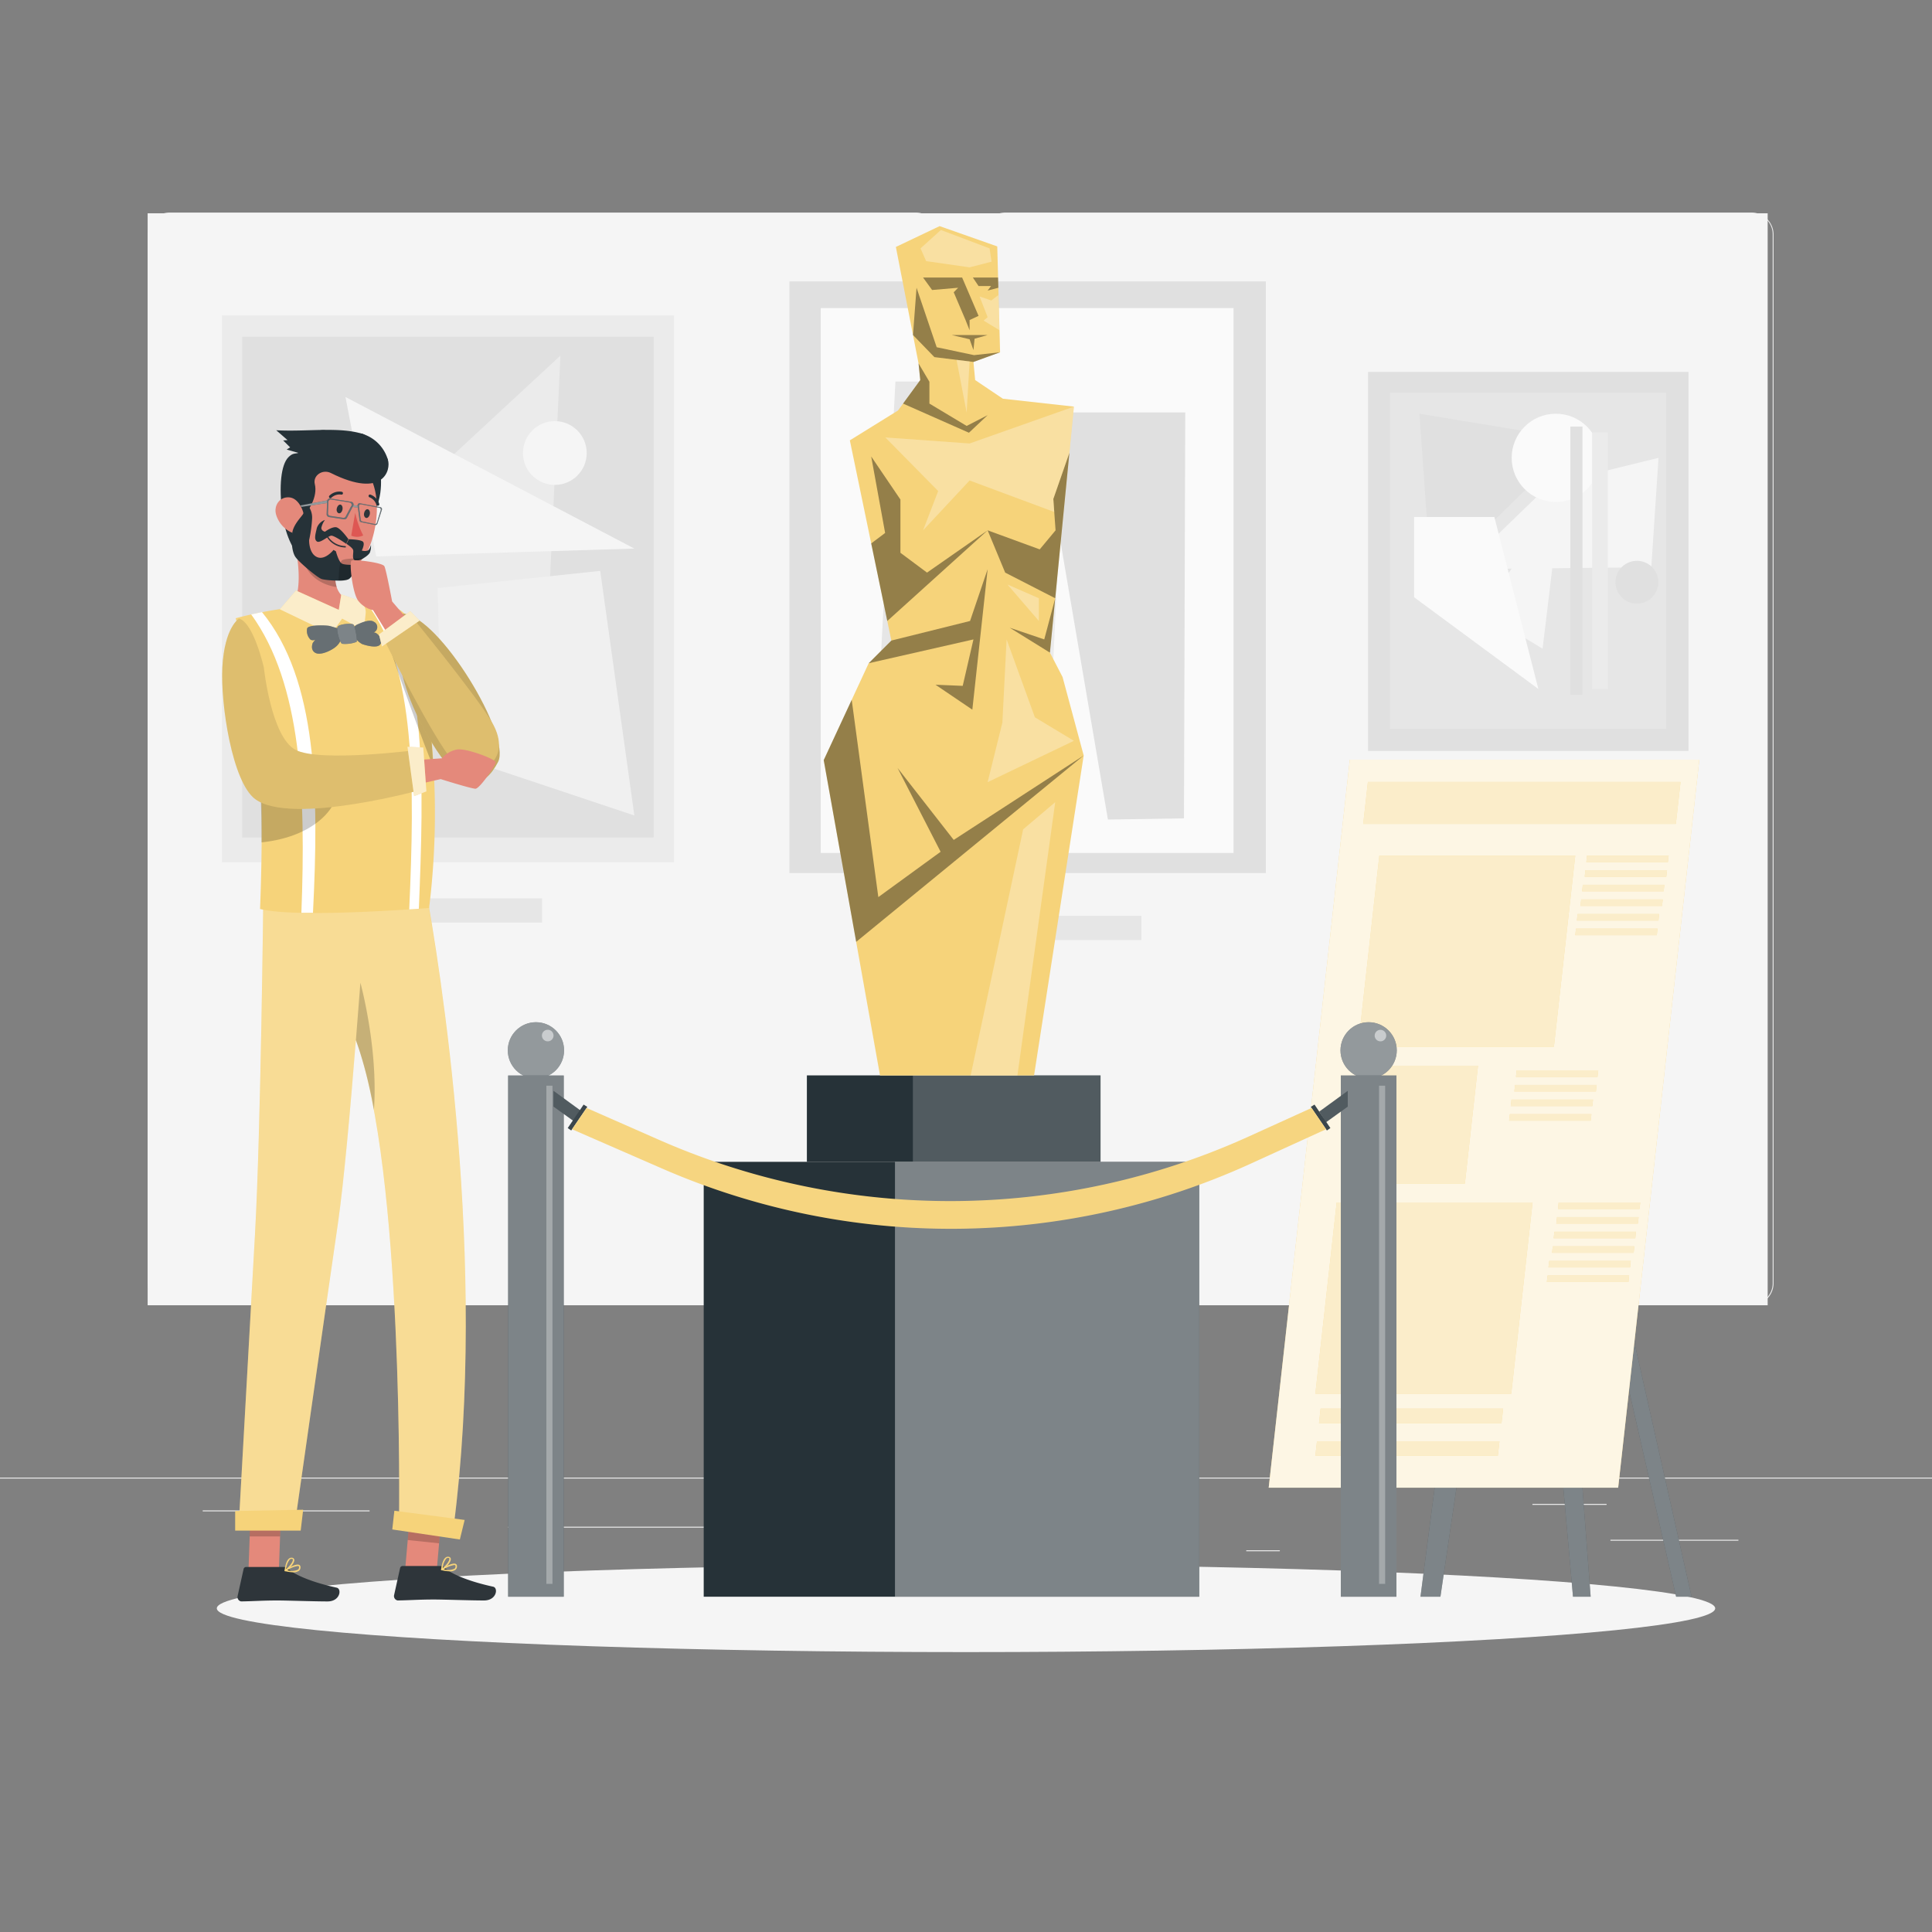 <svg xmlns="http://www.w3.org/2000/svg" viewBox="0 0 500 500"><rect x="0" y="0" width="500" height="500" fill="#808080" stroke="none"/><g id="freepik--background-complete--inject-49"><rect y="382.4" width="500" height="0.25" style="fill:#ebebeb"></rect><rect x="416.78" y="398.49" width="33.12" height="0.25" style="fill:#ebebeb"></rect><rect x="322.53" y="401.21" width="8.69" height="0.25" style="fill:#ebebeb"></rect><rect x="396.59" y="389.21" width="19.19" height="0.25" style="fill:#ebebeb"></rect><rect x="52.46" y="390.89" width="43.19" height="0.25" style="fill:#ebebeb"></rect><rect x="104.56" y="390.89" width="6.33" height="0.25" style="fill:#ebebeb"></rect><rect x="131.47" y="395.11" width="93.68" height="0.25" style="fill:#ebebeb"></rect><path d="M237,337.8H43.91a5.71,5.71,0,0,1-5.7-5.71V60.66A5.71,5.71,0,0,1,43.91,55H237a5.71,5.71,0,0,1,5.71,5.71V332.09A5.71,5.71,0,0,1,237,337.8ZM43.91,55.2a5.46,5.46,0,0,0-5.45,5.46V332.09a5.46,5.46,0,0,0,5.45,5.46H237a5.47,5.47,0,0,0,5.46-5.46V60.66A5.47,5.47,0,0,0,237,55.2Z" style="fill:#ebebeb"></path><path d="M453.31,337.8H260.21a5.72,5.72,0,0,1-5.71-5.71V60.66A5.72,5.72,0,0,1,260.21,55h193.1A5.71,5.71,0,0,1,459,60.66V332.09A5.71,5.71,0,0,1,453.31,337.8ZM260.21,55.2a5.47,5.47,0,0,0-5.46,5.46V332.09a5.47,5.47,0,0,0,5.46,5.46h193.1a5.47,5.47,0,0,0,5.46-5.46V60.66a5.47,5.47,0,0,0-5.46-5.46Z" style="fill:#ebebeb"></path><rect x="38.21" y="55.2" width="419.26" height="282.6" style="fill:#f5f5f5"></rect><rect x="354.05" y="96.26" width="82.93" height="98.09" style="fill:#e0e0e0"></rect><rect x="359.72" y="101.64" width="71.47" height="86.96" transform="translate(790.91 290.25) rotate(180)" style="fill:#e6e6e6"></rect><polygon points="370.43 150.69 407.99 113.78 367.35 107.07 370.43 150.69" style="fill:#e0e0e0"></polygon><polygon points="427.36 146.79 429.22 118.49 400.95 125.43 378.35 147.3 427.36 146.79" style="fill:#f5f5f5"></polygon><circle cx="402.64" cy="118.49" r="11.42" style="fill:#fafafa"></circle><path d="M418.09,150.69a5.54,5.54,0,1,1,5.53,5.53A5.54,5.54,0,0,1,418.09,150.69Z" style="fill:#e0e0e0"></path><polygon points="399.22 167.89 383.23 158.16 403.79 129.9 399.22 167.89" style="fill:#f5f5f5"></polygon><rect x="406.41" y="110.4" width="3.14" height="69.44" style="fill:#e0e0e0"></rect><rect x="412.03" y="111.94" width="4.07" height="66.37" style="fill:#ebebeb"></rect><polygon points="398.13 178.31 365.97 154.57 365.97 133.8 386.74 133.8 398.13 178.31" style="fill:#fafafa"></polygon><rect x="367.05" y="201.15" width="56.81" height="6.27" style="fill:#e6e6e6"></rect><rect x="236.25" y="237.02" width="59.15" height="6.27" style="fill:#e6e6e6"></rect><rect x="204.3" y="72.83" width="123.3" height="153.12" style="fill:#e0e0e0"></rect><rect x="212.41" y="79.73" width="106.83" height="141.02" style="fill:#fafafa"></rect><polygon points="247.24 124.29 247.24 186.29 271.94 184.9 274.78 124.29 247.24 124.29" style="fill:#ebebeb"></polygon><polygon points="268.74 106.73 306.74 106.73 306.41 211.79 286.73 212.1 268.74 106.73" style="fill:#e0e0e0"></polygon><polygon points="231.74 98.73 241.74 98.73 238.24 209.01 225.74 212.1 231.74 98.73" style="fill:#e6e6e6"></polygon><rect x="57.44" y="81.63" width="116.98" height="141.53" style="fill:#ebebeb"></rect><rect x="86.18" y="232.5" width="54.1" height="6.27" style="fill:#e6e6e6"></rect><rect x="62.67" y="87.14" width="106.5" height="129.6" style="fill:#e0e0e0"></rect><polygon points="145.04 92.02 68.77 162.69 141.39 170.24 145.04 92.02" style="fill:#ebebeb"></polygon><polygon points="113.23 152.19 114.41 194.44 164.17 211.05 155.34 147.74 113.23 152.19" style="fill:#f0f0f0"></polygon><circle cx="93.41" cy="188.1" r="17.01" transform="translate(-105.65 121.14) rotate(-45)" style="fill:#e6e6e6"></circle><circle cx="143.59" cy="117.24" r="8.25" style="fill:#f5f5f5"></circle><polygon points="89.4 102.74 164.17 141.97 97.36 144.01 89.4 102.74" style="fill:#f5f5f5"></polygon></g><g id="freepik--Shadow--inject-49"><ellipse id="freepik--path--inject-49" cx="250" cy="416.24" rx="193.89" ry="11.32" style="fill:#f5f5f5"></ellipse></g><g id="freepik--Banner--inject-49"><polygon points="367.62 413.23 388.83 250.23 392.62 250.23 396.56 250.23 396.79 250.23 399.35 250.23 401.12 250.23 437.78 413.23 433.78 413.23 400.73 268.49 411.66 413.23 407.09 413.23 394.19 267.9 372.78 413.23 367.62 413.23" style="fill:#263238"></polygon><polygon points="367.62 413.23 388.83 250.23 392.62 250.23 396.56 250.23 396.79 250.23 399.35 250.23 401.12 250.23 437.78 413.23 433.78 413.23 400.73 268.49 411.66 413.23 407.09 413.23 394.19 267.9 372.78 413.23 367.62 413.23" style="fill:#fff;opacity:0.4"></polygon><polygon points="328.34 385.01 418.78 385.01 439.78 196.6 349.34 196.6 328.34 385.01" style="fill:#F6D37A"></polygon><polygon points="328.34 385.01 418.78 385.01 439.78 196.6 349.34 196.6 328.34 385.01" style="fill:#fff;opacity:0.8;isolation:isolate"></polygon><polygon points="352.8 213.23 433.71 213.23 434.92 202.38 354.01 202.38 352.8 213.23" style="fill:#F6D37A"></polygon><polygon points="403.19 312.88 424.3 312.88 424.49 311.2 403.38 311.2 403.19 312.88" style="fill:#F6D37A"></polygon><polygon points="402.77 316.67 423.88 316.67 424.07 314.99 402.96 314.99 402.77 316.67" style="fill:#F6D37A"></polygon><polygon points="352.8 213.23 433.71 213.23 434.92 202.38 354.01 202.38 352.8 213.23" style="fill:#fff;opacity:0.6;isolation:isolate"></polygon><polygon points="341.36 368.31 388.59 368.31 389.01 364.55 341.77 364.55 341.36 368.31" style="fill:#F6D37A"></polygon><polygon points="341.36 368.31 388.59 368.31 389.01 364.55 341.77 364.55 341.36 368.31" style="fill:#fff;opacity:0.6;isolation:isolate"></polygon><polygon points="340.41 376.76 387.64 376.76 388.06 373.01 340.83 373.01 340.41 376.76" style="fill:#F6D37A"></polygon><polygon points="340.41 376.76 387.64 376.76 388.06 373.01 340.83 373.01 340.41 376.76" style="fill:#fff;opacity:0.6;isolation:isolate"></polygon><polygon points="347.85 306.31 379.11 306.31 382.51 275.8 351.25 275.8 347.85 306.31" style="fill:#F6D37A"></polygon><polygon points="347.85 306.31 379.11 306.31 382.51 275.8 351.25 275.8 347.85 306.31" style="fill:#fff;opacity:0.6;isolation:isolate"></polygon><polygon points="403.19 312.88 424.3 312.88 424.49 311.2 403.38 311.2 403.19 312.88" style="fill:#fff;opacity:0.6;isolation:isolate"></polygon><polygon points="402.77 316.67 423.88 316.67 424.07 314.99 402.96 314.99 402.77 316.67" style="fill:#fff;opacity:0.6;isolation:isolate"></polygon><polygon points="392.33 278.69 413.44 278.69 413.63 277 392.52 277 392.33 278.69" style="fill:#F6D37A"></polygon><polygon points="391.91 282.47 413.02 282.47 413.21 280.79 392.1 280.79 391.91 282.47" style="fill:#F6D37A"></polygon><polygon points="392.33 278.69 413.44 278.69 413.63 277 392.52 277 392.33 278.69" style="fill:#fff;opacity:0.6;isolation:isolate"></polygon><polygon points="391.91 282.47 413.02 282.47 413.21 280.79 392.1 280.79 391.91 282.47" style="fill:#fff;opacity:0.6;isolation:isolate"></polygon><polygon points="390.98 286.25 412.09 286.25 412.28 284.57 391.17 284.57 390.98 286.25" style="fill:#F6D37A"></polygon><polygon points="390.56 290.03 411.67 290.03 411.86 288.35 390.75 288.35 390.56 290.03" style="fill:#F6D37A"></polygon><polygon points="390.98 286.25 412.09 286.25 412.28 284.57 391.17 284.57 390.98 286.25" style="fill:#fff;opacity:0.6;isolation:isolate"></polygon><polygon points="390.56 290.03 411.67 290.03 411.86 288.35 390.75 288.35 390.56 290.03" style="fill:#fff;opacity:0.6;isolation:isolate"></polygon><polygon points="402.09 320.45 423.21 320.45 423.39 318.77 402.28 318.77 402.09 320.45" style="fill:#F6D37A"></polygon><polygon points="401.67 324.23 422.79 324.23 422.97 322.55 401.86 322.55 401.67 324.23" style="fill:#F6D37A"></polygon><polygon points="402.09 320.45 423.21 320.45 423.39 318.77 402.28 318.77 402.09 320.45" style="fill:#fff;opacity:0.6;isolation:isolate"></polygon><polygon points="401.67 324.23 422.79 324.23 422.97 322.55 401.86 322.55 401.67 324.23" style="fill:#fff;opacity:0.6;isolation:isolate"></polygon><polygon points="400.74 328.01 421.86 328.01 422.04 326.33 400.93 326.33 400.74 328.01" style="fill:#F6D37A"></polygon><polygon points="400.32 331.79 421.44 331.79 421.62 330.11 400.51 330.11 400.32 331.79" style="fill:#F6D37A"></polygon><polygon points="400.74 328.01 421.86 328.01 422.04 326.33 400.93 326.33 400.74 328.01" style="fill:#fff;opacity:0.6;isolation:isolate"></polygon><polygon points="400.32 331.79 421.44 331.79 421.62 330.11 400.51 330.11 400.32 331.79" style="fill:#fff;opacity:0.6;isolation:isolate"></polygon><polygon points="410.54 223.11 431.65 223.11 431.84 221.43 410.72 221.43 410.54 223.11" style="fill:#F6D37A"></polygon><polygon points="410.12 226.89 431.23 226.89 431.42 225.21 410.3 225.21 410.12 226.89" style="fill:#F6D37A"></polygon><polygon points="410.54 223.11 431.65 223.11 431.84 221.43 410.72 221.43 410.54 223.11" style="fill:#fff;opacity:0.6;isolation:isolate"></polygon><polygon points="410.12 226.89 431.23 226.89 431.42 225.21 410.3 225.21 410.12 226.89" style="fill:#fff;opacity:0.6;isolation:isolate"></polygon><polygon points="409.44 230.67 430.55 230.67 430.74 228.99 409.63 228.99 409.44 230.67" style="fill:#F6D37A"></polygon><polygon points="409.02 234.45 430.13 234.45 430.32 232.77 409.21 232.77 409.02 234.45" style="fill:#F6D37A"></polygon><polygon points="409.44 230.67 430.55 230.67 430.74 228.99 409.63 228.99 409.44 230.67" style="fill:#fff;opacity:0.6;isolation:isolate"></polygon><polygon points="409.02 234.45 430.13 234.45 430.32 232.77 409.21 232.77 409.02 234.45" style="fill:#fff;opacity:0.6;isolation:isolate"></polygon><polygon points="408.09 238.24 429.2 238.24 429.39 236.56 408.28 236.56 408.09 238.24" style="fill:#F6D37A"></polygon><polygon points="407.67 242.02 428.78 242.02 428.97 240.34 407.86 240.34 407.67 242.02" style="fill:#F6D37A"></polygon><polygon points="408.09 238.24 429.2 238.24 429.39 236.56 408.28 236.56 408.09 238.24" style="fill:#fff;opacity:0.6;isolation:isolate"></polygon><polygon points="407.67 242.02 428.78 242.02 428.97 240.34 407.86 240.34 407.67 242.02" style="fill:#fff;opacity:0.6;isolation:isolate"></polygon><polygon points="340.41 360.69 391.11 360.69 396.63 311.2 345.93 311.2 340.41 360.69" style="fill:#F6D37A"></polygon><polygon points="340.41 360.69 391.11 360.69 396.63 311.2 345.93 311.2 340.41 360.69" style="fill:#fff;opacity:0.6;isolation:isolate"></polygon><polygon points="351.45 270.91 402.15 270.91 407.67 221.43 356.97 221.43 351.45 270.91" style="fill:#F6D37A"></polygon><polygon points="351.45 270.91 402.15 270.91 407.67 221.43 356.97 221.43 351.45 270.91" style="fill:#fff;opacity:0.6;isolation:isolate"></polygon></g><g id="freepik--Statue--inject-49"><rect x="208.82" y="278.31" width="76" height="22.39" style="fill:#263238"></rect><rect x="236.25" y="278.31" width="48.57" height="22.39" style="fill:#fff;opacity:0.2;isolation:isolate"></rect><rect x="182.12" y="300.68" width="128.25" height="112.55" style="fill:#263238"></rect><rect x="231.62" y="300.68" width="78.75" height="112.55" style="fill:#fff;opacity:0.4"></rect><polygon points="219.94 113.96 232.4 106.24 238.16 98.36 237.72 94.06 231.85 63.91 243.17 58.52 258.09 63.77 258.82 91.17 251.93 93.67 252.37 98.36 259.55 103.19 277.93 105.23 271.72 168.9 274.99 175.21 280.46 195.52 267.61 278.34 227.75 278.34 213.18 196.72 224.82 171.64 230.68 165.78 219.94 113.96" style="fill:#F6D37A"></polygon><polygon points="233.03 129.28 233.03 143.06 239.91 148.19 255.6 137.25 229.63 160.71 225.47 140.64 229.07 137.93 225.47 118.14 233.03 129.28" style="opacity:0.4"></polygon><polygon points="255.6 137.25 260.14 148.19 273.09 154.83 276.76 117.18 272.6 129.13 273.18 137.25 269.08 142.18 255.6 137.25" style="opacity:0.4"></polygon><polygon points="230.68 165.78 251.05 160.71 255.6 147.31 251.64 183.66 242.11 177.21 249.15 177.5 251.93 165.48 224.82 171.64 230.68 165.78" style="opacity:0.4"></polygon><polygon points="280.46 195.52 221.58 243.75 213.18 196.72 220.42 181.12 227.31 232.17 243.43 220.44 232.29 198.75 246.82 217.37 280.46 195.52" style="opacity:0.4"></polygon><polygon points="271.72 168.9 261.31 162.45 270.25 165.48 273.09 154.83 271.72 168.9" style="opacity:0.4"></polygon><polygon points="233.71 104.45 250.76 111.99 255.6 107.44 250.17 110.23 240.53 104.45 240.53 98.8 237.72 94.06 238.16 98.36 233.71 104.45" style="opacity:0.4"></polygon><polygon points="258.82 91.17 251.93 93.67 241.82 92.42 236.28 86.7 237.2 74.47 242.41 89.86 252.08 91.91 258.82 91.17" style="opacity:0.4"></polygon><polygon points="255.6 86.7 246.27 86.7 250.93 87.8 251.93 90.59 252.22 87.66 255.6 86.7" style="opacity:0.4"></polygon><polygon points="238.89 71.83 249 71.83 253.25 81.75 250.93 82.82 250.93 85.46 249.88 82.82 246.82 75.64 247.97 74.47 241.23 75.05 238.89 71.83" style="opacity:0.4"></polygon><polygon points="251.78 71.83 253.25 74.03 256.48 74.03 255.6 75.2 258.37 74.47 258.3 71.83 251.78 71.83" style="opacity:0.4"></polygon><polygon points="229.12 113.21 242.8 127.08 238.89 137.25 250.93 124.35 272.84 132.5 272.6 129.13 276.76 117.18 277.93 105.23 250.93 114.77 229.12 113.21" style="fill:#fff;opacity:0.3"></polygon><polygon points="250.93 93.54 250.17 106.78 247.55 93.13 250.93 93.54" style="fill:#fff;opacity:0.3"></polygon><polygon points="253.52 76.74 255.6 82.09 254.56 82.97 258.67 85.46 258.37 76.37 256.55 77.76 253.52 76.74" style="fill:#fff;opacity:0.3"></polygon><polygon points="238.23 64.28 239.69 67.58 250.93 69.19 256.62 67.72 256.1 64.28 243.5 59.52 238.23 64.28" style="fill:#fff;opacity:0.3"></polygon><polygon points="260.51 165.48 259.41 187.03 255.6 202.42 277.93 191.72 267.83 185.64 260.51 165.48" style="fill:#fff;opacity:0.3"></polygon><polygon points="260.73 151.27 268.86 160.71 268.86 154.83 260.73 151.27" style="fill:#fff;opacity:0.3"></polygon><polygon points="273.09 207.6 263.31 278.34 251.2 278.34 264.79 214.63 273.09 207.6" style="fill:#fff;opacity:0.3"></polygon></g><g id="freepik--Stanchion--inject-49"><circle cx="354.2" cy="271.83" r="7.28" style="fill:#263238"></circle><circle cx="354.2" cy="271.83" r="7.28" style="fill:#fff;opacity:0.5"></circle><path d="M358.75,268a1.49,1.49,0,1,1-1.48-1.48A1.49,1.49,0,0,1,358.75,268Z" style="fill:#fff;opacity:0.5"></path><rect x="347" y="278.34" width="14.4" height="134.89" style="fill:#263238"></rect><rect x="347" y="278.34" width="14.4" height="134.89" style="fill:#fff;opacity:0.4"></rect><rect x="356.9" y="280.98" width="1.58" height="128.92" style="fill:#fff;opacity:0.3"></rect><circle cx="138.7" cy="271.83" r="7.28" style="fill:#263238"></circle><circle cx="138.7" cy="271.83" r="7.28" style="fill:#fff;opacity:0.5"></circle><path d="M143.25,268a1.49,1.49,0,1,1-3,0,1.49,1.49,0,0,1,3,0Z" style="fill:#fff;opacity:0.5"></path><rect x="131.5" y="278.34" width="14.4" height="134.89" style="fill:#263238"></rect><rect x="131.5" y="278.34" width="14.4" height="134.89" style="fill:#fff;opacity:0.4"></rect><rect x="141.4" y="280.98" width="1.58" height="128.92" style="fill:#fff;opacity:0.3"></rect><polygon points="348.8 282.32 341.43 287.68 343.18 290.43 348.8 286.38 348.8 282.32" style="fill:#263238"></polygon><polygon points="348.8 282.32 341.43 287.68 343.18 290.43 348.8 286.38 348.8 282.32" style="fill:#fff;opacity:0.2"></polygon><polygon points="340.19 285.87 344.3 291.94 343.4 292.56 339.24 286.46 340.19 285.87" style="fill:#263238"></polygon><polygon points="340.19 285.87 344.3 291.94 343.4 292.56 339.24 286.46 340.19 285.87" style="fill:#fff;opacity:0.1"></polygon><polygon points="143.25 282.32 150.62 287.68 148.87 290.43 143.25 286.38 143.25 282.32" style="fill:#263238"></polygon><polygon points="143.25 282.32 150.62 287.68 148.87 290.43 143.25 286.38 143.25 282.32" style="fill:#fff;opacity:0.2"></polygon><polygon points="151.04 285.87 146.93 291.94 147.83 292.56 151.99 286.46 151.04 285.87" style="fill:#263238"></polygon><polygon points="151.04 285.87 146.93 291.94 147.83 292.56 151.99 286.46 151.04 285.87" style="fill:#fff;opacity:0.1"></polygon><path d="M151.8,286.74l-3.75,5.51,23.27,10.15a186.91,186.91,0,0,0,152.46-1.29l19.4-8.86-3.75-5.51-16.22,7.37a187,187,0,0,1-152.38,1Z" style="fill:#F6D37A"></path><path d="M151.8,286.74l-3.75,5.51,23.27,10.15a186.91,186.91,0,0,0,152.46-1.29l19.4-8.86-3.75-5.51-16.22,7.37a187,187,0,0,1-152.38,1Z" style="fill:#fff;opacity:0.05"></path></g><g id="freepik--Character--inject-49"><polygon points="104.78 407.03 112.9 407.88 114.42 390.39 106.31 389.53 104.78 407.03" style="fill:#e4897b"></polygon><polygon points="64.31 406.44 72.17 406.44 72.82 388.23 64.95 388.23 64.31 406.44" style="fill:#e4897b"></polygon><path d="M73.26,405.53H63.71a.68.68,0,0,0-.67.54l-1.55,7a1.15,1.15,0,0,0,.89,1.37,1.09,1.09,0,0,0,.26,0c3.09-.05,5.34-.24,9.22-.24,2.39,0,9.6.25,12.9.25s3.73-3.26,2.38-3.56c-6.06-1.32-10.62-3.15-12.56-4.89A1.91,1.91,0,0,0,73.26,405.53Z" style="fill:#2e353a"></path><path d="M73.8,406.62a.19.19,0,0,1-.14-.16.15.15,0,0,1,.09-.18c.28-.18,2.82-1.74,3.69-1.29a.57.57,0,0,1,.32.52,1.12,1.12,0,0,1-.39,1,2.39,2.39,0,0,1-1.51.4A9.47,9.47,0,0,1,73.8,406.62Zm.54-.26a3.82,3.82,0,0,0,2.8-.14.8.8,0,0,0,.25-.67c0-.15-.07-.22-.12-.22a.42.42,0,0,0-.24-.05A7.5,7.5,0,0,0,74.34,406.36Z" style="fill:#F6D37A"></path><path d="M73.75,406.66a.18.18,0,0,1-.09-.17c0-.11.2-2.37,1.11-3.11a1,1,0,0,1,.79-.24.61.61,0,0,1,.6.49c.16.83-1.41,2.56-2.22,3h-.09A.19.19,0,0,1,73.75,406.66ZM75,403.6a4.31,4.31,0,0,0-.93,2.46c.81-.61,1.81-1.92,1.71-2.43,0-.05,0-.19-.27-.19h-.09A.58.58,0,0,0,75,403.6Z" style="fill:#F6D37A"></path><path d="M113.76,405.28h-9.55a.68.68,0,0,0-.67.54l-1.55,7a1.15,1.15,0,0,0,.89,1.37,1.09,1.09,0,0,0,.26,0c3.09-.05,5.34-.24,9.22-.24,2.39,0,9.6.25,12.9.25s3.73-3.26,2.38-3.56c-6.06-1.32-10.62-3.15-12.56-4.89A1.91,1.91,0,0,0,113.76,405.28Z" style="fill:#2e353a"></path><path d="M114.3,406.37a.19.19,0,0,1-.14-.16.15.15,0,0,1,.09-.18c.28-.18,2.82-1.74,3.69-1.29a.57.57,0,0,1,.32.52,1.12,1.12,0,0,1-.39,1,2.39,2.39,0,0,1-1.51.4A9.47,9.47,0,0,1,114.3,406.37Zm.54-.26a3.82,3.82,0,0,0,2.8-.14.8.8,0,0,0,.25-.67c0-.15-.07-.22-.12-.22a.42.42,0,0,0-.24-.05A7.5,7.5,0,0,0,114.84,406.11Z" style="fill:#F6D37A"></path><path d="M114.25,406.41a.18.18,0,0,1-.09-.17c0-.11.2-2.37,1.11-3.11a1,1,0,0,1,.79-.24.61.61,0,0,1,.6.49c.16.83-1.41,2.56-2.22,3h-.09A.19.19,0,0,1,114.25,406.41Zm1.26-3.06a4.31,4.31,0,0,0-.93,2.46c.81-.61,1.81-1.92,1.71-2.43,0-.05,0-.19-.27-.19h-.09A.58.58,0,0,0,115.51,403.35Z" style="fill:#F6D37A"></path><polygon points="106.31 389.53 114.42 390.39 113.63 399.41 105.52 398.56 106.31 389.53" style="opacity:0.2;isolation:isolate"></polygon><polygon points="64.95 388.24 72.82 388.24 72.48 397.63 64.61 397.63 64.95 388.24" style="opacity:0.2;isolation:isolate"></polygon><path d="M68.19,228.5h41.73c4,21.66,16.38,98.32,7.47,166.63l-14.12-1.75s1.3-90.68-11.17-124.2c-1.43,17.94-3.14,37-4.61,47.18-3.63,25-11.4,79.64-11.4,79.64H61.71s2.94-52.3,4.3-76.87C67.49,292.46,68.13,234,68.19,228.5Z" style="fill:#F6D37A"></path><path d="M61.71,396H76.09s7.77-54.64,11.4-79.64c1.48-10.15,3.18-29.24,4.62-47.18a111.8,111.8,0,0,1,4.66,18.05c7.45,40.21,6.5,106.15,6.5,106.15l14.12,2c8.91-68.31-3.5-145.38-7.47-166.38H68.2c-.06,5-.7,63.71-2.19,90.38C64.65,344,61.71,396,61.71,396Z" style="fill:#fff;opacity:0.2;isolation:isolate"></path><polygon points="119.01 398.42 101.52 395.82 102.06 390.98 120.25 393.36 119.01 398.42" style="fill:#F6D37A"></polygon><polygon points="77.82 396.12 60.86 396.12 60.86 391.05 78.46 390.72 77.82 396.12" style="fill:#F6D37A"></polygon><path d="M61,160a176.11,176.11,0,0,1,5,25.87c.33,2.68.6,5.31.82,7.86.29,3.24.49,6.36.65,9.32.2,3.75.26,8.18.25,12.54,0,10-.42,19.65-.42,19.65,8,2,31.12.67,43.75-.25a201,201,0,0,0,1.16-36.41,208,208,0,0,0-2.65-23.93,102.87,102.87,0,0,0-2.82-12.52,8,8,0,0,0-6.64-5.51c-1.53-.19-3.3-.38-5.16-.49-.72,0-1.44-.07-2.17-.08A154.22,154.22,0,0,0,74.9,157.3c-1.12.13-2.26.3-3.36.48A102.46,102.46,0,0,0,61,160Z" style="fill:#F6D37A"></path><path d="M98.48,122.58s1.33,8.92-4.42,13.09-5.75-16-5.75-16Z" style="fill:#263238"></path><path d="M75.1,157.42c3.83,3.48,13.21,2.19,13.21,2.19s5.86-1.6,4.63-3.43c-3.45-.57-5.12-2.18-5.81-4.24a10,10,0,0,1-.35-3.94,20.71,20.71,0,0,1,.29-2.2l-11.6-8.59C77,142.88,78.85,153.31,75.1,157.42Z" style="fill:#e4897b"></path><path d="M78.15,142.67c.46,7,6.18,8.88,9,9.27a10,10,0,0,1-.35-3.94Z" style="opacity:0.2;isolation:isolate"></path><path d="M77.37,144.28a9.83,9.83,0,0,0,11.29,3.81A11,11,0,0,0,94.91,143a11.2,11.2,0,0,0,.52-1c2.83-6.62,3.73-18.2-3.27-22.54a10.66,10.66,0,0,0-16.28,8C75,135.19,74.15,139.7,77.37,144.28Z" style="fill:#e4897b"></path><path d="M87.16,131.58c-.15.62.13,1.19.55,1.26s.82-.39.93-1-.14-1.19-.54-1.25S87.27,131,87.16,131.58Z" style="fill:#2e353a"></path><path d="M94.23,132.79c-.15.61.14,1.19.54,1.26s.83-.39.94-1-.14-1.19-.55-1.26S94.33,132.2,94.23,132.79Z" style="fill:#2e353a"></path><path d="M91.93,132.71A22.6,22.6,0,0,0,94,138.57a3.69,3.69,0,0,1-3.1.05Z" style="fill:#de5753"></path><path d="M85.36,128.92a.4.4,0,0,0,.38-.08A3,3,0,0,1,88.3,128a.37.37,0,0,0,.45-.27.38.38,0,0,0-.27-.45h0a3.68,3.68,0,0,0-3.23,1,.38.38,0,0,0,0,.53h0A.49.49,0,0,0,85.36,128.92Z" style="fill:#263238"></path><path d="M89.33,141.68h0a5.69,5.69,0,0,1-4.63-2.52.21.21,0,0,1,.07-.27A.2.2,0,0,1,85,139h0a5.48,5.48,0,0,0,4.31,2.32.2.2,0,0,1,.2.19v0a.18.18,0,0,1-.18.19Z" style="fill:#2e353a"></path><path d="M97.68,130.87a.31.31,0,0,0,.21,0,.36.36,0,0,0,.26-.45h0A3.67,3.67,0,0,0,95.86,128a.36.36,0,0,0-.46.25h0a.38.38,0,0,0,.24.46h0a3,3,0,0,1,1.79,2A.35.35,0,0,0,97.68,130.87Z" style="fill:#263238"></path><path d="M85.64,122.42c-2.16-1.09-4.74.62-4.16,2.91.75,3-1.42,7.25-3.84,8.75,0,0,.09-1.25-1-1.08s-1.58,6.67.09,10c0,0-2.75-3.17-3.67-10.17s-.33-12.58,1.58-14.5,2.42.09,3.84-2.58,4.25-5.67,6.66-3.92,4.92,2.09,6.84.75,4.08.84,3.83,3.25,3.75.67,4.58,3.17S99.33,129.26,85.64,122.42Z" style="fill:#263238"></path><path d="M71.45,133.17A7.42,7.42,0,0,0,75,137.58c2.28,1.23,4-.69,3.84-3.15-.16-2.18-1.52-5.52-4-5.71S70.8,130.85,71.45,133.17Z" style="fill:#e4897b"></path><path d="M90.26,139.55s3.3.06,3.74.72-.37,2.2-.37,2.2a2.48,2.48,0,0,0,1.56,0c.55-.3.82-1.46.82-1.46a5,5,0,0,1-.27,1.95c-.36.86-2.7,2.36-3.77,2.09s-.34-2.14-.6-2.77-1.69-1.53-1.69-1.53Z" style="fill:#263238"></path><path d="M86.93,136.44c1.14.1,3.24,3.1,3.24,3.1l-.56,1.21s-3.08-2.16-3.87-2.12-2.94,2.08-3.74,1.49-.32-2,0-3.48a3.37,3.37,0,0,1,2.1-2.08,5.27,5.27,0,0,0-.94,2.05c0,.8.94,1,.94,1S85.8,136.34,86.93,136.44Z" style="fill:#263238"></path><path d="M79.78,130.93a5.1,5.1,0,0,1,1,3.12,33.21,33.21,0,0,1-.78,5.71s-.11,3.41,2,4.39,4.31-1.83,4.31-1.83l.62.35s.69,2.72,1.57,3.19,3.77.28,3.77.28-.83,3-2,3.72-5.89.33-7,0-5.93-4.41-6.81-5.71-1.12-3.89-.83-6.2,2.61-4.38,2.9-5.1a4.72,4.72,0,0,0,.15-1.92Z" style="fill:#263238"></path><path d="M83,120.27,100.39,119A9.91,9.91,0,0,0,94,112.35c-6.1-2-14.45-.56-22.51-1l2.93,2.55-1.14.08,1.81,1.8-.9.56,3.08.88Z" style="fill:#263238"></path><polygon points="77.77 130.8 84.68 129.5 84.68 130.17 77.98 131.19 77.77 130.8" style="fill:#263238"></polygon><polygon points="77.77 130.8 84.68 129.5 84.68 130.17 77.98 131.19 77.77 130.8" style="fill:#fff;opacity:0.5"></polygon><polygon points="91.2 130.69 92.69 130.9 92.78 131.4 91.07 131.16 91.2 130.69" style="fill:#263238"></polygon><polygon points="91.2 130.69 92.69 130.9 92.78 131.4 91.07 131.16 91.2 130.69" style="fill:#fff;opacity:0.5"></polygon><path d="M90.88,129.85,85.49,129a.71.71,0,0,0-.83.68l-.13,3.4a.72.72,0,0,0,.61.73l3.9.59a.73.73,0,0,0,.74-.38l1.62-3.1A.71.71,0,0,0,90.88,129.85Zm0,1.13-1.42,2.7a.61.61,0,0,1-.64.33l-3.41-.51a.64.64,0,0,1-.53-.64l.11-3a.63.63,0,0,1,.73-.59l4.7.77A.63.63,0,0,1,90.91,131Z" style="fill:#263238"></path><path d="M90.88,129.85,85.49,129a.71.71,0,0,0-.83.68l-.13,3.4a.72.72,0,0,0,.61.73l3.9.59a.73.73,0,0,0,.74-.38l1.62-3.1A.71.71,0,0,0,90.88,129.85Zm0,1.13-1.42,2.7a.61.61,0,0,1-.64.33l-3.41-.51a.64.64,0,0,1-.53-.64l.11-3a.63.63,0,0,1,.73-.59l4.7.77A.63.63,0,0,1,90.91,131Z" style="fill:#fff;opacity:0.3"></path><path d="M98.44,131.25l-5.28-1a.51.51,0,0,0-.61.58l.51,3.86a.53.53,0,0,0,.41.45l3.61.73a.53.53,0,0,0,.6-.35l1.16-3.61A.52.52,0,0,0,98.44,131.25Zm.09.78-1,3.26a.49.49,0,0,1-.55.32l-3.25-.67a.46.46,0,0,1-.37-.4l-.47-3.49a.47.47,0,0,1,.56-.52l4.76.9A.46.46,0,0,1,98.53,132Z" style="fill:#263238"></path><path d="M98.44,131.25l-5.28-1a.51.51,0,0,0-.61.58l.51,3.86a.53.53,0,0,0,.41.45l3.61.73a.53.53,0,0,0,.6-.35l1.16-3.61A.52.52,0,0,0,98.44,131.25Zm.09.78-1,3.26a.49.49,0,0,1-.55.32l-3.25-.67a.46.46,0,0,1-.37-.4l-.47-3.49a.47.47,0,0,1,.56-.52l4.76.9A.46.46,0,0,1,98.53,132Z" style="fill:#fff;opacity:0.3"></path><path d="M87.63,150.24a4.71,4.71,0,0,0,2.67-.38,4.59,4.59,0,0,0,1.76-3c.55-.71,1.1-1.48,1.68-2.14.16-.11.19-.11.45-.27-1.89,0-5,.11-5.67.55S87.64,148.55,87.63,150.24Z" style="opacity:0.2;isolation:isolate"></path><path d="M76.6,152.83l11.08,5,.65-4,4.08,1.43a3.35,3.35,0,0,1,2.22,3.51l-.46,4.4-5.62-3.08-2.81,4-13.32-6.41Z" style="fill:#F6D37A"></path><path d="M76.6,152.83l11.08,5,.65-4,4.08,1.43a3.35,3.35,0,0,1,2.22,3.51l-.46,4.4-5.62-3.08-2.81,4-13.32-6.41Z" style="fill:#fff;opacity:0.6;isolation:isolate"></path><path d="M92.11,269.18a111.8,111.8,0,0,1,4.66,18.05c1.16-16-3.5-32.9-3.5-32.9Z" style="opacity:0.2;isolation:isolate"></path><path d="M65,159c13.09,18,14.16,46.6,13,77.22h3c1.56-31,1.16-60.31-13.2-77.81Z" style="fill:#fff"></path><path d="M94.91,156.14c12.78,16.47,12.41,47.27,11,79.21l2.49-.17c1.3-32,2.14-63.43-10.46-78.79Z" style="fill:#fff"></path><path d="M79.49,162.64c.28-1,5.07-.86,5.94-.61l2.09.61.72,2.91a4.55,4.55,0,0,1-1.32,1.82c-1,.87-3.93,2.39-5.34,1.57s-.62-2.58-.62-2.58l.62-.8a1.43,1.43,0,0,1-1.19,0A3.18,3.18,0,0,1,79.49,162.64Z" style="fill:#263238"></path><path d="M79.49,162.64c.28-1,5.07-.86,5.94-.61l2.09.61.72,2.91a4.55,4.55,0,0,1-1.32,1.82c-1,.87-3.93,2.39-5.34,1.57s-.62-2.58-.62-2.58l.62-.8a1.43,1.43,0,0,1-1.19,0A3.18,3.18,0,0,1,79.49,162.64Z" style="fill:#fff;opacity:0.3"></path><path d="M91.53,162.39a2.61,2.61,0,0,1,1.25-.9c1-.45,3-1.28,4-.56a1.52,1.52,0,0,1,.5,2.34c-.57.59-.9.53-.9.53a1.07,1.07,0,0,1,1.18.21c.71.51,1.7,1.93.74,2.89s-4,0-4.61-.23a5.76,5.76,0,0,1-1.61-1.36Z" style="fill:#263238"></path><path d="M91.53,162.39a2.61,2.61,0,0,1,1.25-.9c1-.45,3-1.28,4-.56a1.52,1.52,0,0,1,.5,2.34c-.57.59-.9.53-.9.53a1.07,1.07,0,0,1,1.18.21c.71.51,1.7,1.93.74,2.89s-4,0-4.61-.23a5.76,5.76,0,0,1-1.61-1.36Z" style="fill:#fff;opacity:0.3"></path><path d="M87.4,162.17c-.48.69.53,4.15,1.11,4.44a8.23,8.23,0,0,0,3.77-.49c.28-.28-.37-4.07-.81-4.48S87.89,161.48,87.4,162.17Z" style="fill:#263238"></path><path d="M87.4,162.17c-.48.69.53,4.15,1.11,4.44a8.23,8.23,0,0,0,3.77-.49c.28-.28-.37-4.07-.81-4.48S87.89,161.48,87.4,162.17Z" style="fill:#fff;opacity:0.4"></path><path d="M101.52,169.59c.13.38,5.43,16,10.62,28.92a208,208,0,0,0-2.65-23.93Z" style="opacity:0.2;isolation:isolate"></path><path d="M67.43,205.47c.2,3.75.26,8.18.25,12.54,14.74-1.6,18.42-9.64,18.42-9.64L66.78,196.15C67.07,199.39,67.27,202.51,67.43,205.47Z" style="opacity:0.2;isolation:isolate"></path><path d="M104.33,158.8c9.46.76,28.06,31.69,24.56,38.41s-9.36,9.85-19.48-9.15S104.33,158.8,104.33,158.8Z" style="fill:#F6D37A"></path><path d="M104.33,158.8c9.46.76,28.06,31.69,24.56,38.41s-9.36,9.85-19.48-9.15S104.33,158.8,104.33,158.8Z" style="opacity:0.2;isolation:isolate"></path><path d="M106,173.22,96.54,157.9a6.65,6.65,0,0,1-3.88-2.49c-1.45-2-2.35-10-1.67-10.34s8,.5,8.49,1.48,2,9.1,2,9.1l10.84,12.7Z" style="fill:#e4897b"></path><path d="M127.15,186.64c-4.61-7.57-20.79-27.29-20.79-27.29l-7.52,5.06s13.54,27.46,18.62,32.8S133.65,197.34,127.15,186.64Z" style="fill:#F6D37A"></path><path d="M127.15,186.64c-4.61-7.57-20.79-27.29-20.79-27.29l-7.52,5.06s13.54,27.46,18.62,32.8S133.65,197.34,127.15,186.64Z" style="opacity:0.1;isolation:isolate"></path><polygon points="108.58 160.62 106.16 158.18 98.08 164.18 98.84 167.31 108.58 160.62" style="fill:#F6D37A"></polygon><polygon points="108.58 160.62 106.16 158.18 98.08 164.18 98.84 167.31 108.58 160.62" style="fill:#fff;opacity:0.6;isolation:isolate"></polygon><path d="M96.43,197.49l17.93-1.24a6.71,6.71,0,0,1,4-2.29c2.48-.33,9.93,2.54,9.93,3.31s-4.14,6.85-5.24,6.85-9-2.49-9-2.49l-16.28,3.73Z" style="fill:#e4897b"></path><path d="M61.87,160.09s-3.78,2.15-4.33,12.66c-.49,9.48,2.56,29.65,8.5,34.06,9.5,7,44-2.67,44-2.67L108.71,194s-26.12,3.46-32.34,0-8.08-21.21-8.08-21.21S65.69,161.18,61.87,160.09Z" style="fill:#F6D37A"></path><path d="M61.87,160.09s-3.78,2.15-4.33,12.66c-.49,9.48,2.56,29.65,8.5,34.06,9.5,7,44-2.67,44-2.67L108.71,194s-26.12,3.46-32.34,0-8.08-21.21-8.08-21.21S65.69,161.18,61.87,160.09Z" style="opacity:0.1;isolation:isolate"></path><polygon points="105.45 193.26 107.18 206.04 110.35 204.81 109.54 193.46 105.45 193.26" style="fill:#F6D37A"></polygon><polygon points="105.45 193.26 107.18 206.04 110.35 204.81 109.54 193.46 105.45 193.26" style="fill:#fff;opacity:0.6;isolation:isolate"></polygon></g></svg>